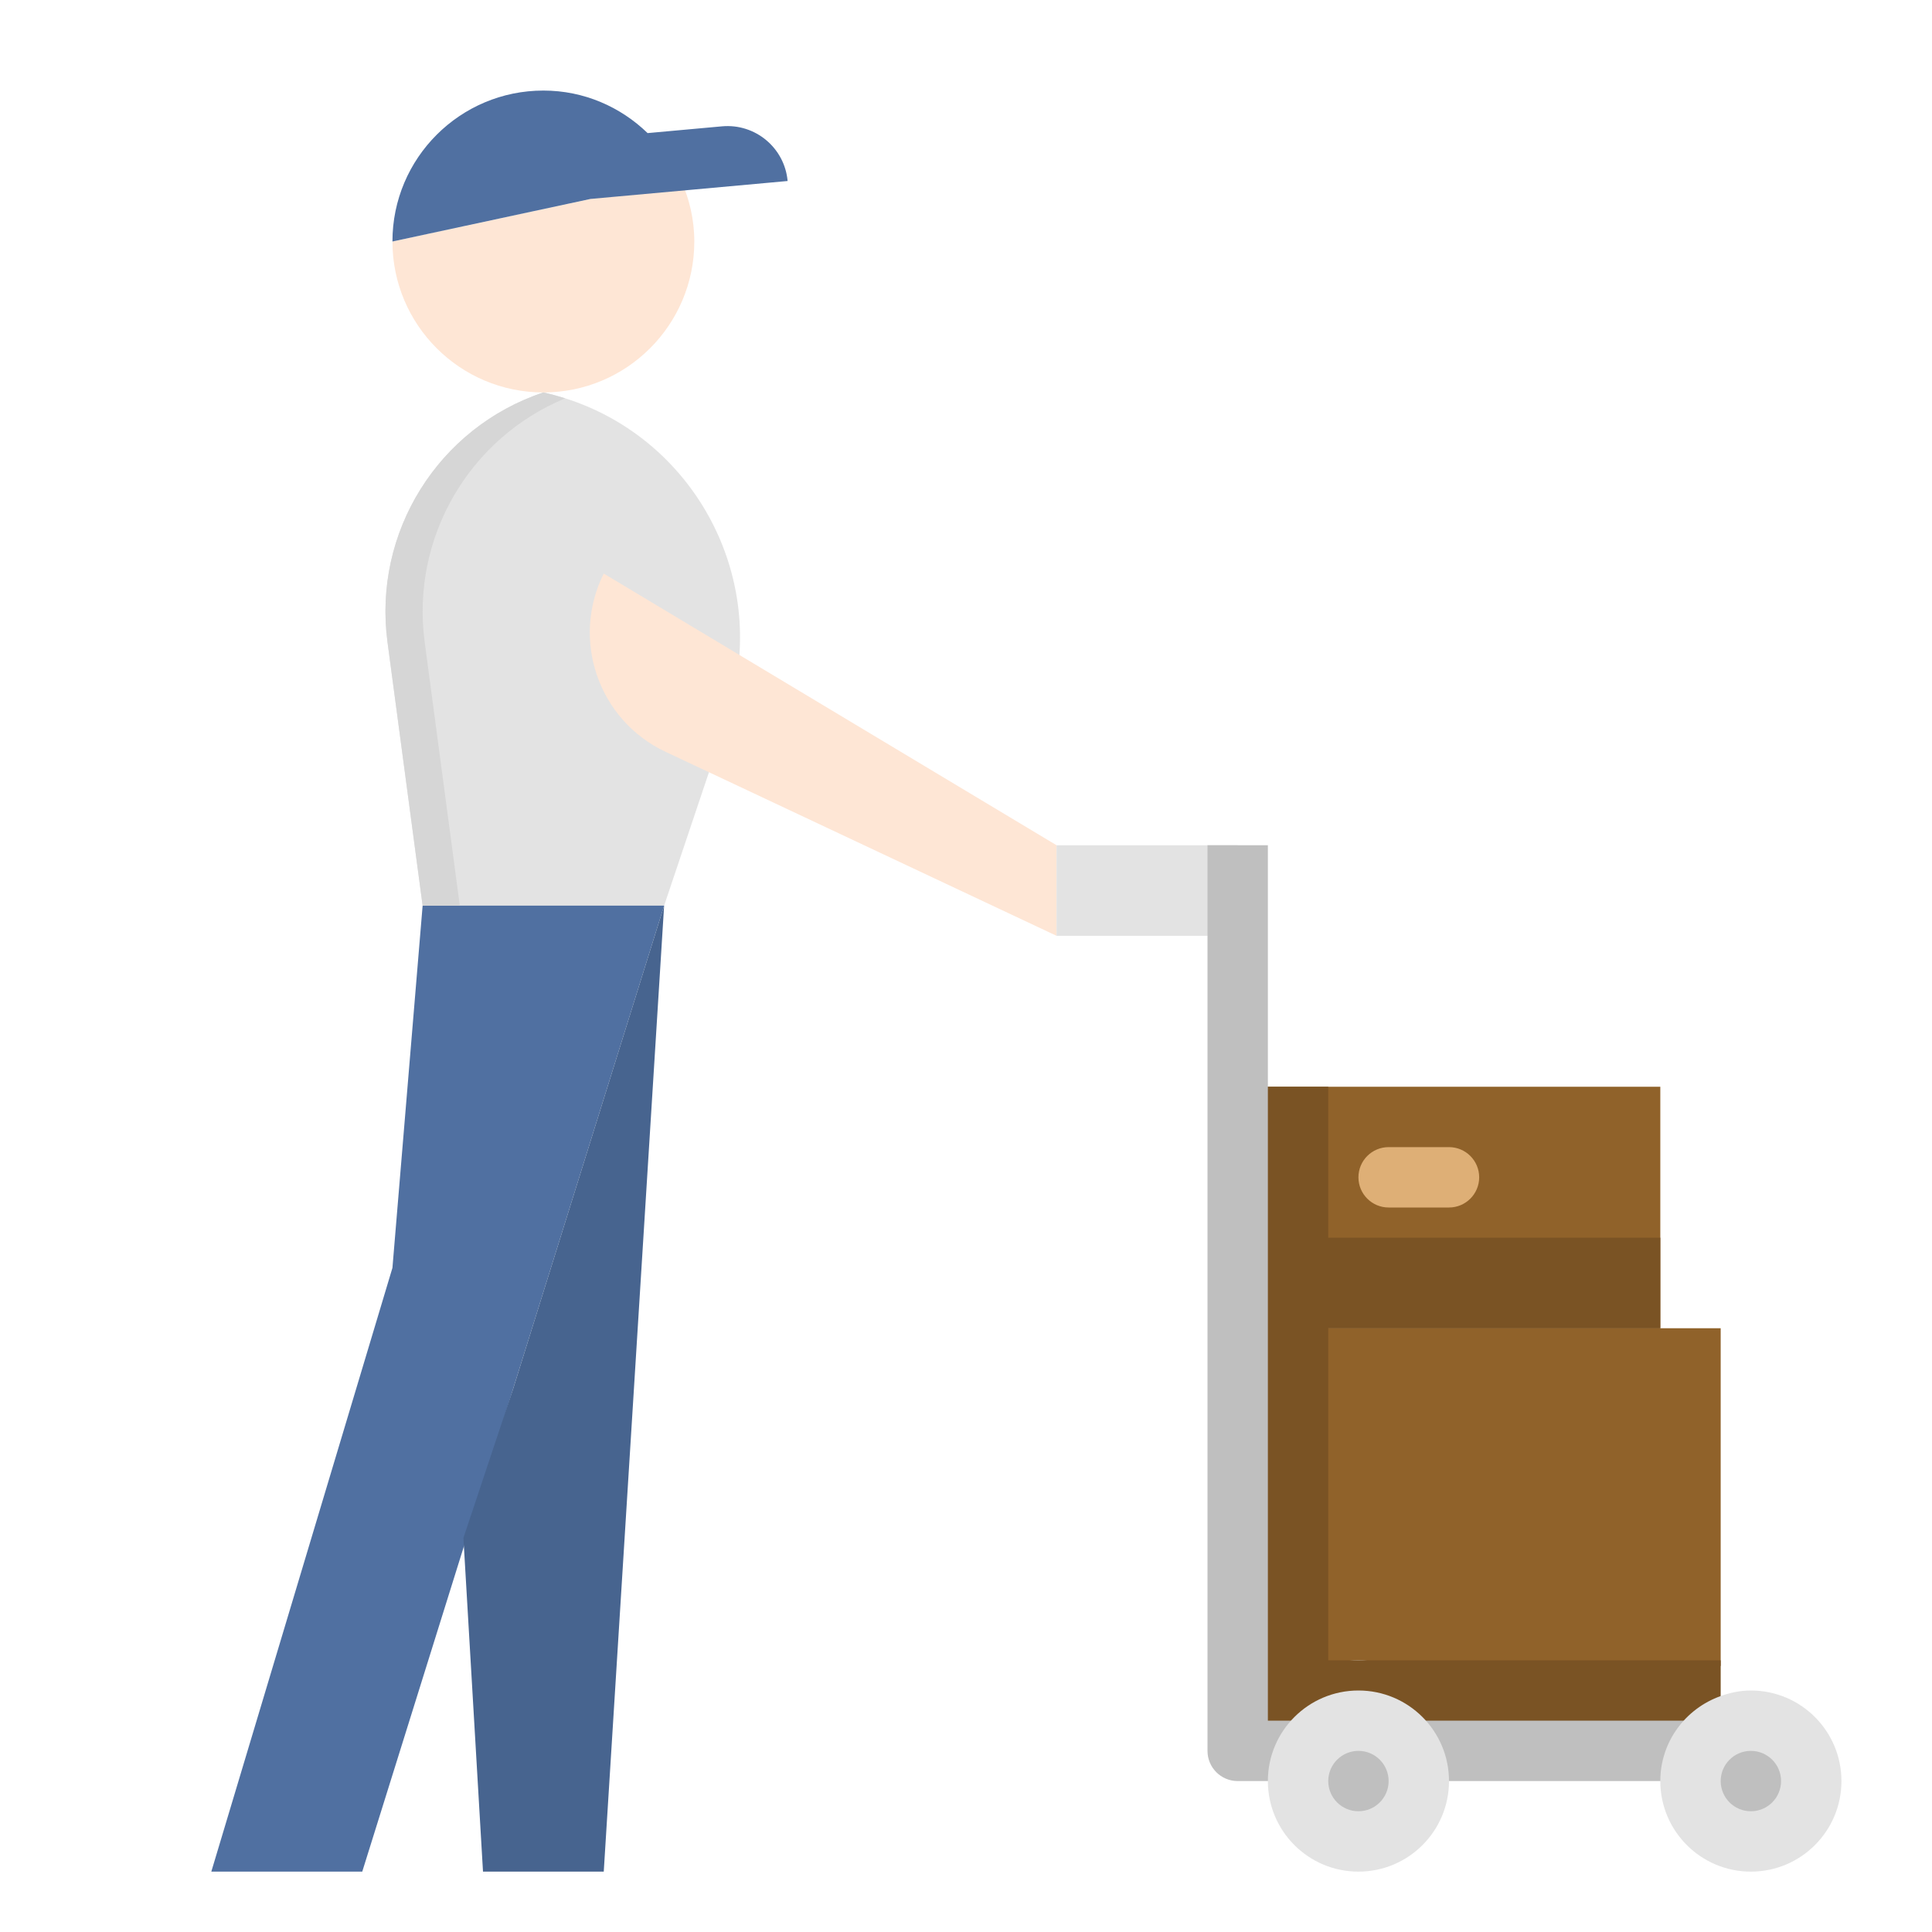 <svg id="Layer_1_1_" enable-background="new 0 0 64 64" height="512" viewBox="0 0 64 64" width="512" xmlns="http://www.w3.org/2000/svg"><path d="m18 13c-3.482 1.161-5.649 4.631-5.164 8.269l1.164 8.731h8l1.49-4.433 1.004-3.871c.284-3.999-2.381-7.782-6.494-8.696z" fill="#e3e3e3"/><path d="m13 42-6 20h5l5-16 5-16h-8z" fill="#5070a1"/><path d="m20 19c-1.097 2.194-.173 4.86 2.046 5.904l1.439.677.005-.014-.005.014 11.515 5.419v-3z" fill="#fee6d5"/><path d="m23 8c0-.734-.167-1.425-.451-2.052l-9.549 2.052c0 2.761 2.239 5 5 5s5-2.239 5-5z" fill="#fee6d5"/><path d="m17 46-1.648 4.945-.001.001.649 11.054h4l2-32z" fill="#47648f"/><path d="m18.721 13.196c-.235-.075-.475-.141-.721-.196-3.482 1.161-5.649 4.631-5.164 8.269l1.164 8.731h1.232l-1.164-8.731c-.461-3.456 1.474-6.756 4.653-8.073z" fill="#d6d6d6"/><path d="m26.091 5.996c-.1-1.1-1.073-1.911-2.174-1.811l-2.464.224c-.896-.867-2.107-1.409-3.453-1.409-2.761 0-5 2.239-5 5l6.562-1.41z" fill="#5070a1"/><path d="m57 55.184v-11.184h-2-14v14h1c0-1.657 1.343-3 3-3s3 1.343 3 3h7c0-1.304.837-2.403 2-2.816z" fill="#90622a"/><path d="m41 36h14v8h-14z" fill="#90622a"/><path d="m44 55v-11h11v-3h-11v-5h-3v22h16v-3z" fill="#7a5324"/><path d="m35 28h6v3h-6z" fill="#e3e3e3"/><path d="m48 40h-2c-.552 0-1-.448-1-1 0-.552.448-1 1-1h2c.552 0 1 .448 1 1 0 .552-.448 1-1 1z" fill="#deaf76"/><path d="m42 57v-29h-2v30c0 .552.447 1 1 1h16v-2z" fill="#bfbfbf"/><circle cx="45" cy="59" fill="#e3e3e3" r="3"/><path d="m58 56c-.353 0-.686.072-1 .184-1.163.413-2 1.512-2 2.816 0 1.657 1.343 3 3 3s3-1.343 3-3-1.343-3-3-3z" fill="#e3e3e3"/><g fill="#bfbfbf"><circle cx="45" cy="59" r="1"/><circle cx="58" cy="59" r="1"/></g></svg>